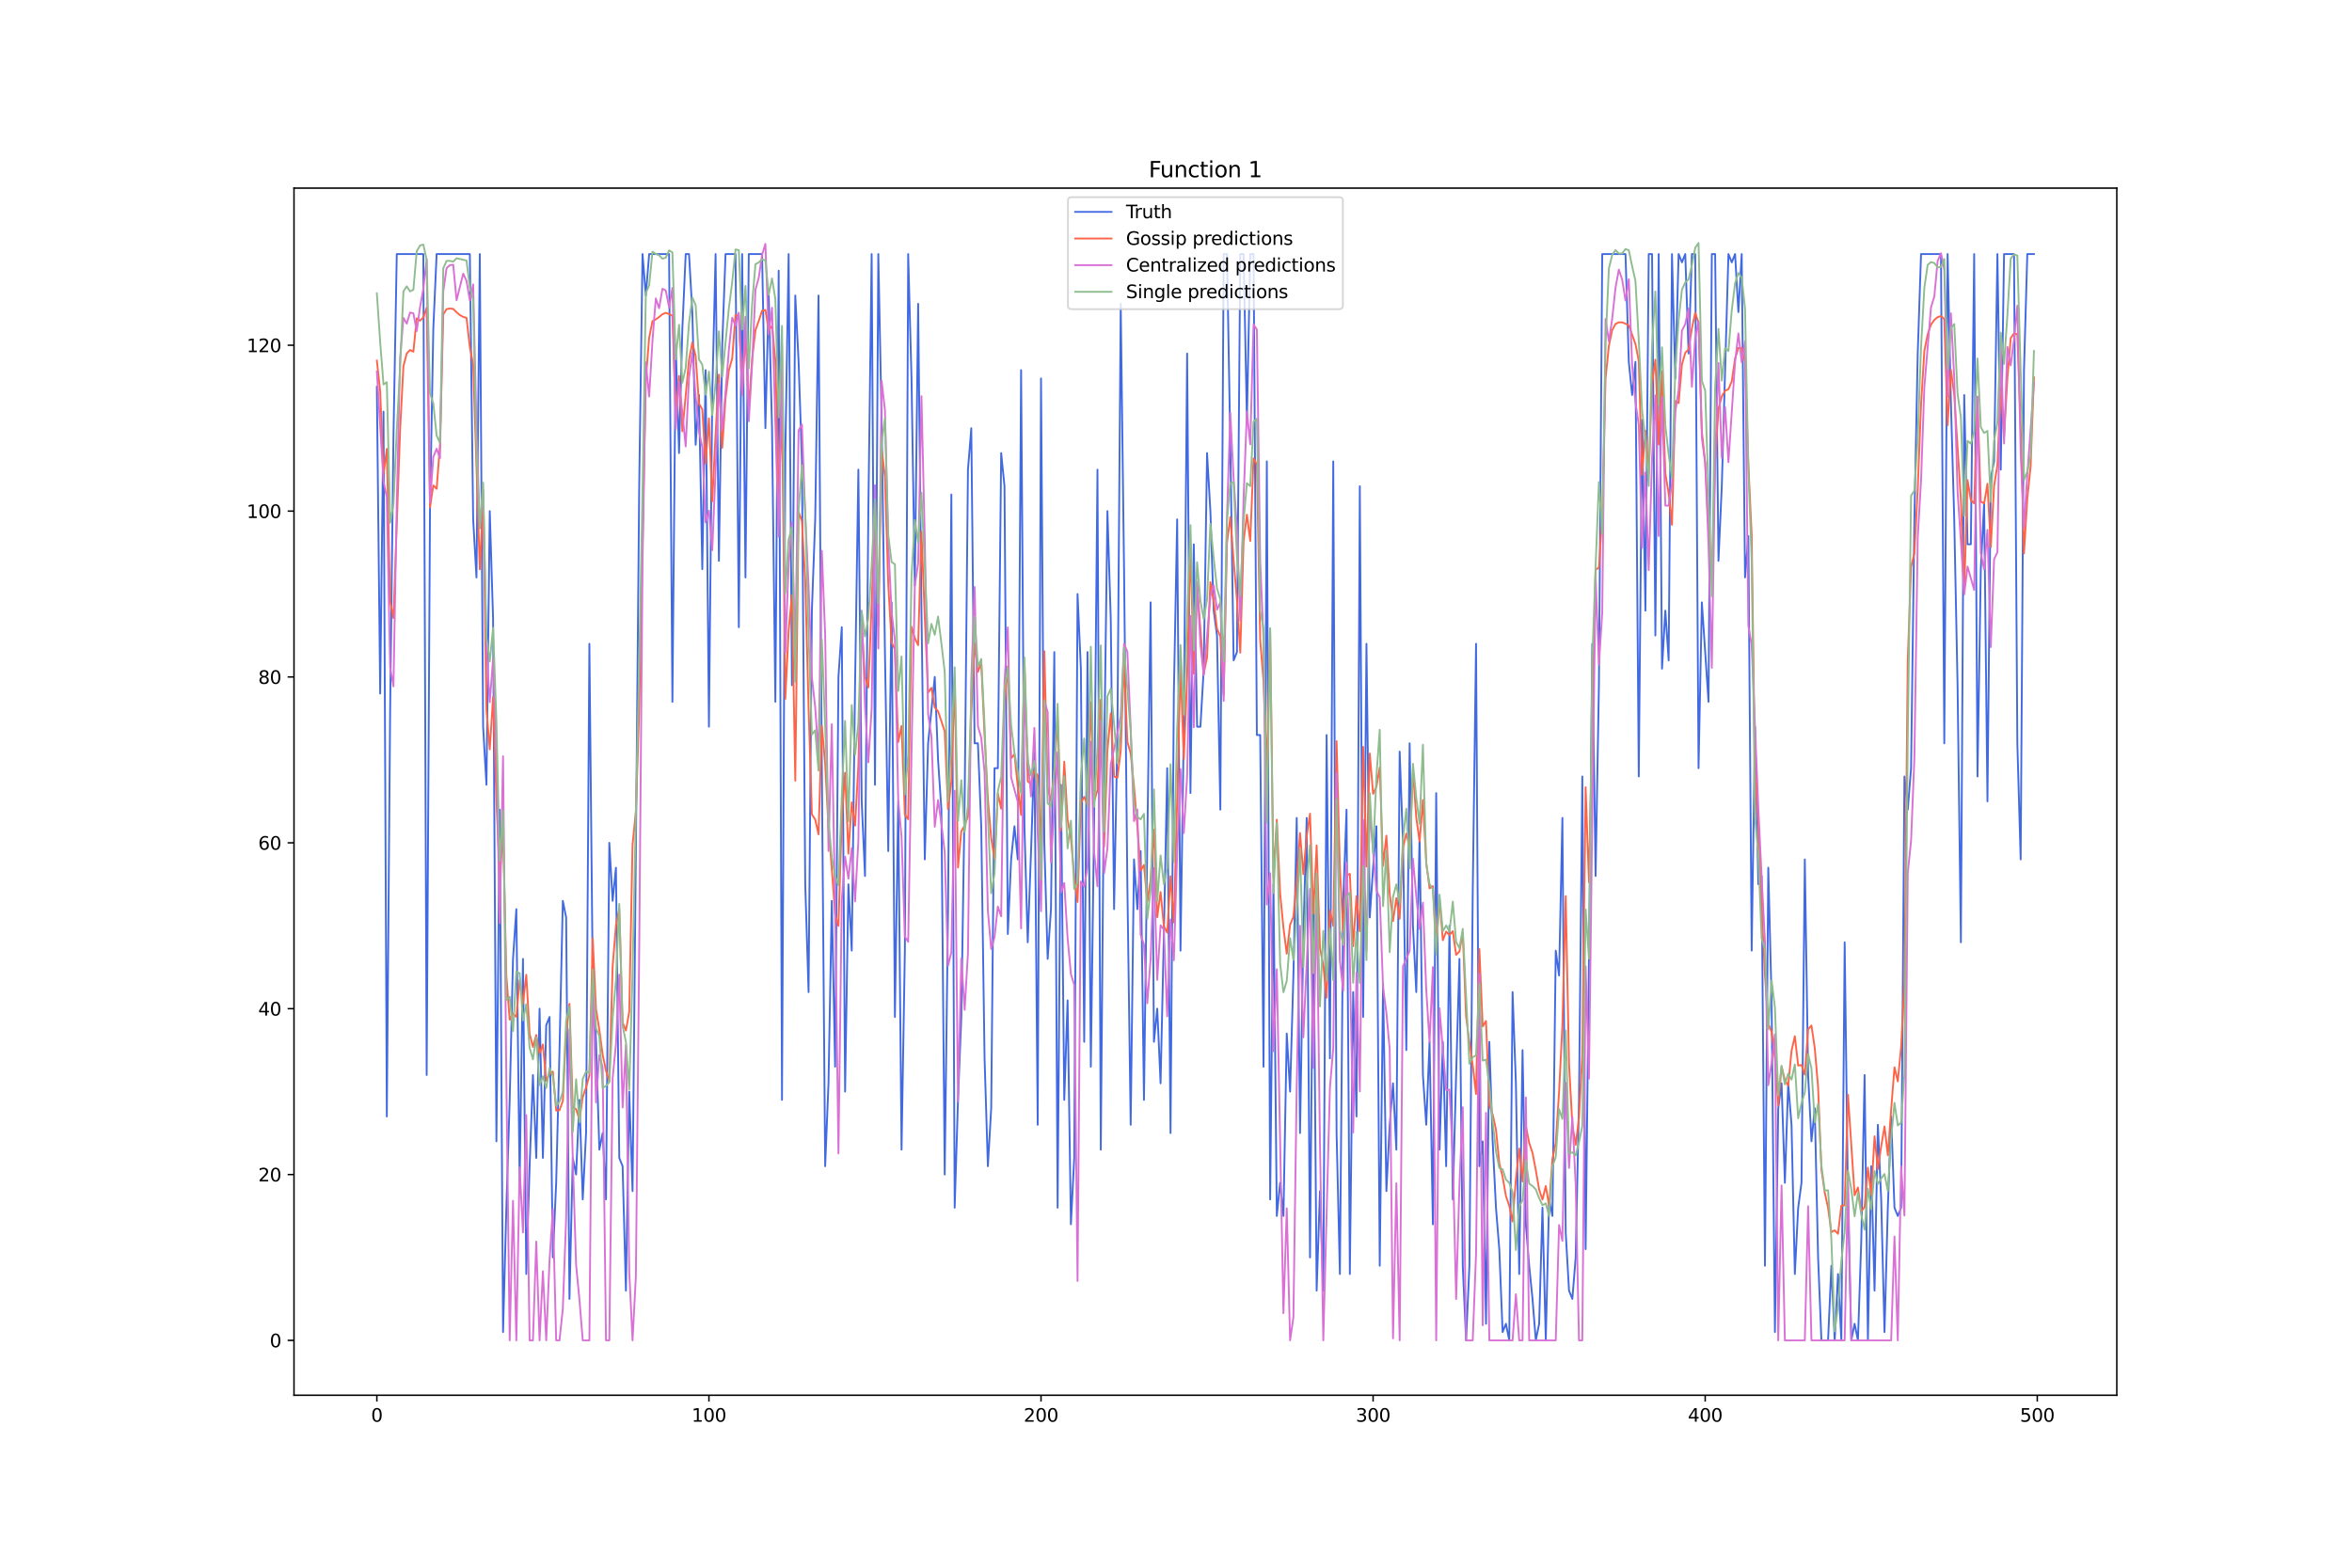 <?xml version="1.0" encoding="utf-8" standalone="no"?>
<!DOCTYPE svg PUBLIC "-//W3C//DTD SVG 1.1//EN"
  "http://www.w3.org/Graphics/SVG/1.1/DTD/svg11.dtd">
<svg xmlns:xlink="http://www.w3.org/1999/xlink" width="1296pt" height="864pt" viewBox="0 0 1296 864" xmlns="http://www.w3.org/2000/svg" version="1.1">
 <defs>
  <style type="text/css">*{stroke-linejoin: round; stroke-linecap: butt}</style>
 </defs>
 <g id="figure_1">
  <g id="patch_1">
   <path d="M 0 864 
L 1296 864 
L 1296 0 
L 0 0 
z
" style="fill: #ffffff"/>
  </g>
  <g id="axes_1">
   <g id="patch_2">
    <path d="M 162 768.96 
L 1166.4 768.96 
L 1166.4 103.68 
L 162 103.68 
z
" style="fill: #ffffff"/>
   </g>
   <g id="matplotlib.axis_1">
    <g id="xtick_1">
     <g id="line2d_1">
      <defs>
       <path id="m3f9f4cd72d" d="M 0 0 
L 0 3.5 
" style="stroke: #000000; stroke-width: 0.8"/>
      </defs>
      <g>
       <use xlink:href="#m3f9f4cd72d" x="207.655" y="768.96" style="stroke: #000000; stroke-width: 0.8"/>
      </g>
     </g>
     <g id="text_1">
      <!-- 0 -->
      <g transform="translate(204.473 783.558) scale(0.1 -0.1)">
       <defs>
        <path id="DejaVuSans-30" d="M 2034 4250 
Q 1547 4250 1301 3770 
Q 1056 3291 1056 2328 
Q 1056 1369 1301 889 
Q 1547 409 2034 409 
Q 2525 409 2770 889 
Q 3016 1369 3016 2328 
Q 3016 3291 2770 3770 
Q 2525 4250 2034 4250 
z
M 2034 4750 
Q 2819 4750 3233 4129 
Q 3647 3509 3647 2328 
Q 3647 1150 3233 529 
Q 2819 -91 2034 -91 
Q 1250 -91 836 529 
Q 422 1150 422 2328 
Q 422 3509 836 4129 
Q 1250 4750 2034 4750 
z
" transform="scale(0.016)"/>
       </defs>
       <use xlink:href="#DejaVuSans-30"/>
      </g>
     </g>
    </g>
    <g id="xtick_2">
     <g id="line2d_2">
      <g>
       <use xlink:href="#m3f9f4cd72d" x="390.639" y="768.96" style="stroke: #000000; stroke-width: 0.8"/>
      </g>
     </g>
     <g id="text_2">
      <!-- 100 -->
      <g transform="translate(381.095 783.558) scale(0.1 -0.1)">
       <defs>
        <path id="DejaVuSans-31" d="M 794 531 
L 1825 531 
L 1825 4091 
L 703 3866 
L 703 4441 
L 1819 4666 
L 2450 4666 
L 2450 531 
L 3481 531 
L 3481 0 
L 794 0 
L 794 531 
z
" transform="scale(0.016)"/>
       </defs>
       <use xlink:href="#DejaVuSans-31"/>
       <use xlink:href="#DejaVuSans-30" x="63.623"/>
       <use xlink:href="#DejaVuSans-30" x="127.246"/>
      </g>
     </g>
    </g>
    <g id="xtick_3">
     <g id="line2d_3">
      <g>
       <use xlink:href="#m3f9f4cd72d" x="573.623" y="768.96" style="stroke: #000000; stroke-width: 0.8"/>
      </g>
     </g>
     <g id="text_3">
      <!-- 200 -->
      <g transform="translate(564.079 783.558) scale(0.1 -0.1)">
       <defs>
        <path id="DejaVuSans-32" d="M 1228 531 
L 3431 531 
L 3431 0 
L 469 0 
L 469 531 
Q 828 903 1448 1529 
Q 2069 2156 2228 2338 
Q 2531 2678 2651 2914 
Q 2772 3150 2772 3378 
Q 2772 3750 2511 3984 
Q 2250 4219 1831 4219 
Q 1534 4219 1204 4116 
Q 875 4013 500 3803 
L 500 4441 
Q 881 4594 1212 4672 
Q 1544 4750 1819 4750 
Q 2544 4750 2975 4387 
Q 3406 4025 3406 3419 
Q 3406 3131 3298 2873 
Q 3191 2616 2906 2266 
Q 2828 2175 2409 1742 
Q 1991 1309 1228 531 
z
" transform="scale(0.016)"/>
       </defs>
       <use xlink:href="#DejaVuSans-32"/>
       <use xlink:href="#DejaVuSans-30" x="63.623"/>
       <use xlink:href="#DejaVuSans-30" x="127.246"/>
      </g>
     </g>
    </g>
    <g id="xtick_4">
     <g id="line2d_4">
      <g>
       <use xlink:href="#m3f9f4cd72d" x="756.607" y="768.96" style="stroke: #000000; stroke-width: 0.8"/>
      </g>
     </g>
     <g id="text_4">
      <!-- 300 -->
      <g transform="translate(747.063 783.558) scale(0.1 -0.1)">
       <defs>
        <path id="DejaVuSans-33" d="M 2597 2516 
Q 3050 2419 3304 2112 
Q 3559 1806 3559 1356 
Q 3559 666 3084 287 
Q 2609 -91 1734 -91 
Q 1441 -91 1130 -33 
Q 819 25 488 141 
L 488 750 
Q 750 597 1062 519 
Q 1375 441 1716 441 
Q 2309 441 2620 675 
Q 2931 909 2931 1356 
Q 2931 1769 2642 2001 
Q 2353 2234 1838 2234 
L 1294 2234 
L 1294 2753 
L 1863 2753 
Q 2328 2753 2575 2939 
Q 2822 3125 2822 3475 
Q 2822 3834 2567 4026 
Q 2313 4219 1838 4219 
Q 1578 4219 1281 4162 
Q 984 4106 628 3988 
L 628 4550 
Q 988 4650 1302 4700 
Q 1616 4750 1894 4750 
Q 2613 4750 3031 4423 
Q 3450 4097 3450 3541 
Q 3450 3153 3228 2886 
Q 3006 2619 2597 2516 
z
" transform="scale(0.016)"/>
       </defs>
       <use xlink:href="#DejaVuSans-33"/>
       <use xlink:href="#DejaVuSans-30" x="63.623"/>
       <use xlink:href="#DejaVuSans-30" x="127.246"/>
      </g>
     </g>
    </g>
    <g id="xtick_5">
     <g id="line2d_5">
      <g>
       <use xlink:href="#m3f9f4cd72d" x="939.591" y="768.96" style="stroke: #000000; stroke-width: 0.8"/>
      </g>
     </g>
     <g id="text_5">
      <!-- 400 -->
      <g transform="translate(930.047 783.558) scale(0.1 -0.1)">
       <defs>
        <path id="DejaVuSans-34" d="M 2419 4116 
L 825 1625 
L 2419 1625 
L 2419 4116 
z
M 2253 4666 
L 3047 4666 
L 3047 1625 
L 3713 1625 
L 3713 1100 
L 3047 1100 
L 3047 0 
L 2419 0 
L 2419 1100 
L 313 1100 
L 313 1709 
L 2253 4666 
z
" transform="scale(0.016)"/>
       </defs>
       <use xlink:href="#DejaVuSans-34"/>
       <use xlink:href="#DejaVuSans-30" x="63.623"/>
       <use xlink:href="#DejaVuSans-30" x="127.246"/>
      </g>
     </g>
    </g>
    <g id="xtick_6">
     <g id="line2d_6">
      <g>
       <use xlink:href="#m3f9f4cd72d" x="1122.575" y="768.96" style="stroke: #000000; stroke-width: 0.8"/>
      </g>
     </g>
     <g id="text_6">
      <!-- 500 -->
      <g transform="translate(1113.032 783.558) scale(0.1 -0.1)">
       <defs>
        <path id="DejaVuSans-35" d="M 691 4666 
L 3169 4666 
L 3169 4134 
L 1269 4134 
L 1269 2991 
Q 1406 3038 1543 3061 
Q 1681 3084 1819 3084 
Q 2600 3084 3056 2656 
Q 3513 2228 3513 1497 
Q 3513 744 3044 326 
Q 2575 -91 1722 -91 
Q 1428 -91 1123 -41 
Q 819 9 494 109 
L 494 744 
Q 775 591 1075 516 
Q 1375 441 1709 441 
Q 2250 441 2565 725 
Q 2881 1009 2881 1497 
Q 2881 1984 2565 2268 
Q 2250 2553 1709 2553 
Q 1456 2553 1204 2497 
Q 953 2441 691 2322 
L 691 4666 
z
" transform="scale(0.016)"/>
       </defs>
       <use xlink:href="#DejaVuSans-35"/>
       <use xlink:href="#DejaVuSans-30" x="63.623"/>
       <use xlink:href="#DejaVuSans-30" x="127.246"/>
      </g>
     </g>
    </g>
   </g>
   <g id="matplotlib.axis_2">
    <g id="ytick_1">
     <g id="line2d_7">
      <defs>
       <path id="m5ba632758b" d="M 0 0 
L -3.5 0 
" style="stroke: #000000; stroke-width: 0.8"/>
      </defs>
      <g>
       <use xlink:href="#m5ba632758b" x="162" y="738.72" style="stroke: #000000; stroke-width: 0.8"/>
      </g>
     </g>
     <g id="text_7">
      <!-- 0 -->
      <g transform="translate(148.637 742.519) scale(0.1 -0.1)">
       <use xlink:href="#DejaVuSans-30"/>
      </g>
     </g>
    </g>
    <g id="ytick_2">
     <g id="line2d_8">
      <g>
       <use xlink:href="#m5ba632758b" x="162" y="647.314" style="stroke: #000000; stroke-width: 0.8"/>
      </g>
     </g>
     <g id="text_8">
      <!-- 20 -->
      <g transform="translate(142.275 651.113) scale(0.1 -0.1)">
       <use xlink:href="#DejaVuSans-32"/>
       <use xlink:href="#DejaVuSans-30" x="63.623"/>
      </g>
     </g>
    </g>
    <g id="ytick_3">
     <g id="line2d_9">
      <g>
       <use xlink:href="#m5ba632758b" x="162" y="555.908" style="stroke: #000000; stroke-width: 0.8"/>
      </g>
     </g>
     <g id="text_9">
      <!-- 40 -->
      <g transform="translate(142.275 559.707) scale(0.1 -0.1)">
       <use xlink:href="#DejaVuSans-34"/>
       <use xlink:href="#DejaVuSans-30" x="63.623"/>
      </g>
     </g>
    </g>
    <g id="ytick_4">
     <g id="line2d_10">
      <g>
       <use xlink:href="#m5ba632758b" x="162" y="464.502" style="stroke: #000000; stroke-width: 0.8"/>
      </g>
     </g>
     <g id="text_10">
      <!-- 60 -->
      <g transform="translate(142.275 468.301) scale(0.1 -0.1)">
       <defs>
        <path id="DejaVuSans-36" d="M 2113 2584 
Q 1688 2584 1439 2293 
Q 1191 2003 1191 1497 
Q 1191 994 1439 701 
Q 1688 409 2113 409 
Q 2538 409 2786 701 
Q 3034 994 3034 1497 
Q 3034 2003 2786 2293 
Q 2538 2584 2113 2584 
z
M 3366 4563 
L 3366 3988 
Q 3128 4100 2886 4159 
Q 2644 4219 2406 4219 
Q 1781 4219 1451 3797 
Q 1122 3375 1075 2522 
Q 1259 2794 1537 2939 
Q 1816 3084 2150 3084 
Q 2853 3084 3261 2657 
Q 3669 2231 3669 1497 
Q 3669 778 3244 343 
Q 2819 -91 2113 -91 
Q 1303 -91 875 529 
Q 447 1150 447 2328 
Q 447 3434 972 4092 
Q 1497 4750 2381 4750 
Q 2619 4750 2861 4703 
Q 3103 4656 3366 4563 
z
" transform="scale(0.016)"/>
       </defs>
       <use xlink:href="#DejaVuSans-36"/>
       <use xlink:href="#DejaVuSans-30" x="63.623"/>
      </g>
     </g>
    </g>
    <g id="ytick_5">
     <g id="line2d_11">
      <g>
       <use xlink:href="#m5ba632758b" x="162" y="373.096" style="stroke: #000000; stroke-width: 0.8"/>
      </g>
     </g>
     <g id="text_11">
      <!-- 80 -->
      <g transform="translate(142.275 376.895) scale(0.1 -0.1)">
       <defs>
        <path id="DejaVuSans-38" d="M 2034 2216 
Q 1584 2216 1326 1975 
Q 1069 1734 1069 1313 
Q 1069 891 1326 650 
Q 1584 409 2034 409 
Q 2484 409 2743 651 
Q 3003 894 3003 1313 
Q 3003 1734 2745 1975 
Q 2488 2216 2034 2216 
z
M 1403 2484 
Q 997 2584 770 2862 
Q 544 3141 544 3541 
Q 544 4100 942 4425 
Q 1341 4750 2034 4750 
Q 2731 4750 3128 4425 
Q 3525 4100 3525 3541 
Q 3525 3141 3298 2862 
Q 3072 2584 2669 2484 
Q 3125 2378 3379 2068 
Q 3634 1759 3634 1313 
Q 3634 634 3220 271 
Q 2806 -91 2034 -91 
Q 1263 -91 848 271 
Q 434 634 434 1313 
Q 434 1759 690 2068 
Q 947 2378 1403 2484 
z
M 1172 3481 
Q 1172 3119 1398 2916 
Q 1625 2713 2034 2713 
Q 2441 2713 2670 2916 
Q 2900 3119 2900 3481 
Q 2900 3844 2670 4047 
Q 2441 4250 2034 4250 
Q 1625 4250 1398 4047 
Q 1172 3844 1172 3481 
z
" transform="scale(0.016)"/>
       </defs>
       <use xlink:href="#DejaVuSans-38"/>
       <use xlink:href="#DejaVuSans-30" x="63.623"/>
      </g>
     </g>
    </g>
    <g id="ytick_6">
     <g id="line2d_12">
      <g>
       <use xlink:href="#m5ba632758b" x="162" y="281.69" style="stroke: #000000; stroke-width: 0.8"/>
      </g>
     </g>
     <g id="text_12">
      <!-- 100 -->
      <g transform="translate(135.912 285.489) scale(0.1 -0.1)">
       <use xlink:href="#DejaVuSans-31"/>
       <use xlink:href="#DejaVuSans-30" x="63.623"/>
       <use xlink:href="#DejaVuSans-30" x="127.246"/>
      </g>
     </g>
    </g>
    <g id="ytick_7">
     <g id="line2d_13">
      <g>
       <use xlink:href="#m5ba632758b" x="162" y="190.284" style="stroke: #000000; stroke-width: 0.8"/>
      </g>
     </g>
     <g id="text_13">
      <!-- 120 -->
      <g transform="translate(135.912 194.083) scale(0.1 -0.1)">
       <use xlink:href="#DejaVuSans-31"/>
       <use xlink:href="#DejaVuSans-32" x="63.623"/>
       <use xlink:href="#DejaVuSans-30" x="127.246"/>
      </g>
     </g>
    </g>
   </g>
   <g id="line2d_14">
    <path d="M 207.655 213.135 
L 209.484 382.236 
L 211.314 226.846 
L 213.144 615.322 
L 214.974 391.377 
L 216.804 240.557 
L 218.634 140.01 
L 233.272 140.01 
L 235.102 592.47 
L 236.932 281.69 
L 238.762 181.143 
L 240.592 140.01 
L 258.89 140.01 
L 260.72 286.26 
L 262.55 318.252 
L 264.38 140.01 
L 266.209 400.518 
L 268.039 432.51 
L 269.869 281.69 
L 271.699 341.104 
L 273.529 629.033 
L 275.359 446.221 
L 277.189 734.15 
L 279.018 665.595 
L 280.848 606.181 
L 282.678 528.486 
L 284.508 501.064 
L 286.338 651.884 
L 288.168 528.486 
L 289.997 702.158 
L 291.827 642.744 
L 293.657 592.47 
L 295.487 638.173 
L 297.317 555.908 
L 299.147 638.173 
L 300.976 565.049 
L 302.806 560.478 
L 304.636 693.017 
L 306.466 651.884 
L 308.296 578.759 
L 310.126 496.494 
L 311.956 505.635 
L 313.785 715.868 
L 315.615 638.173 
L 317.445 647.314 
L 319.275 606.181 
L 321.105 661.025 
L 322.935 624.462 
L 324.764 354.815 
L 326.594 537.627 
L 328.424 574.189 
L 330.254 633.603 
L 332.084 624.462 
L 333.914 661.025 
L 335.743 464.502 
L 337.573 496.494 
L 339.403 478.213 
L 341.233 638.173 
L 343.063 642.744 
L 344.893 711.298 
L 346.723 601.611 
L 348.552 656.455 
L 350.382 469.072 
L 352.212 267.979 
L 354.042 140.01 
L 355.872 162.862 
L 357.702 140.01 
L 368.681 140.01 
L 370.51 386.807 
L 372.34 190.284 
L 374.17 249.698 
L 376 181.143 
L 377.83 140.01 
L 379.66 140.01 
L 381.489 172.003 
L 383.319 245.127 
L 385.149 217.706 
L 386.979 313.682 
L 388.809 203.995 
L 390.639 400.518 
L 392.469 217.706 
L 394.298 140.01 
L 396.128 309.112 
L 397.958 190.284 
L 399.788 140.01 
L 405.277 140.01 
L 407.107 345.674 
L 408.937 140.01 
L 410.767 318.252 
L 412.597 140.01 
L 419.916 140.01 
L 421.746 235.987 
L 423.576 162.862 
L 425.406 235.987 
L 427.236 386.807 
L 429.065 149.151 
L 430.895 606.181 
L 432.725 249.698 
L 434.555 140.01 
L 436.385 377.666 
L 438.215 162.862 
L 440.044 199.424 
L 441.874 254.268 
L 443.704 487.353 
L 445.534 546.767 
L 447.364 336.533 
L 449.194 286.26 
L 451.023 162.862 
L 452.853 423.369 
L 454.683 642.744 
L 456.513 597.041 
L 458.343 496.494 
L 460.173 587.9 
L 462.003 373.096 
L 463.832 345.674 
L 465.662 601.611 
L 467.492 487.353 
L 469.322 523.916 
L 471.152 377.666 
L 472.982 258.838 
L 474.811 441.65 
L 476.641 482.783 
L 478.471 281.69 
L 480.301 140.01 
L 482.131 432.51 
L 483.961 140.01 
L 485.79 231.416 
L 487.62 359.385 
L 489.45 469.072 
L 491.28 331.963 
L 493.11 560.478 
L 494.94 441.65 
L 496.77 633.603 
L 498.599 523.916 
L 500.429 140.01 
L 502.259 208.565 
L 504.089 322.823 
L 505.919 167.432 
L 507.749 336.533 
L 509.578 473.642 
L 511.408 409.658 
L 515.068 373.096 
L 516.898 418.799 
L 518.728 446.221 
L 520.557 647.314 
L 522.387 501.064 
L 524.217 272.549 
L 526.047 665.595 
L 527.877 606.181 
L 529.707 560.478 
L 531.536 441.65 
L 533.366 258.838 
L 535.196 235.987 
L 537.026 409.658 
L 538.856 409.658 
L 540.686 455.361 
L 542.516 583.33 
L 544.345 642.744 
L 546.175 610.752 
L 548.005 423.369 
L 549.835 423.369 
L 551.665 249.698 
L 553.495 267.979 
L 555.324 514.775 
L 557.154 473.642 
L 558.984 455.361 
L 560.814 473.642 
L 562.644 203.995 
L 564.474 455.361 
L 566.303 519.346 
L 568.133 469.072 
L 569.963 414.229 
L 571.793 619.892 
L 573.623 208.565 
L 575.453 464.502 
L 577.283 528.486 
L 579.112 501.064 
L 580.942 359.385 
L 582.772 665.595 
L 584.602 432.51 
L 586.432 606.181 
L 588.262 551.338 
L 590.091 674.736 
L 591.921 638.173 
L 593.751 327.393 
L 595.581 368.526 
L 597.411 574.189 
L 599.241 359.385 
L 601.07 587.9 
L 602.9 450.791 
L 604.73 258.838 
L 606.56 633.603 
L 608.39 418.799 
L 610.22 281.69 
L 612.05 341.104 
L 613.879 501.064 
L 615.709 405.088 
L 617.539 167.432 
L 619.369 313.682 
L 621.199 487.353 
L 623.029 619.892 
L 624.858 473.642 
L 626.688 501.064 
L 628.518 469.072 
L 630.348 606.181 
L 632.178 464.502 
L 634.008 331.963 
L 635.837 574.189 
L 637.667 555.908 
L 639.497 597.041 
L 641.327 514.775 
L 643.157 423.369 
L 644.987 624.462 
L 646.817 382.236 
L 648.646 286.26 
L 650.476 523.916 
L 652.306 400.518 
L 654.136 194.854 
L 655.966 437.08 
L 657.796 299.971 
L 659.625 400.518 
L 661.455 400.518 
L 663.285 368.526 
L 665.115 249.698 
L 666.945 281.69 
L 668.775 336.533 
L 670.604 350.244 
L 672.434 446.221 
L 674.264 140.01 
L 676.094 140.01 
L 677.924 245.127 
L 679.754 363.955 
L 681.583 359.385 
L 683.413 140.01 
L 685.243 140.01 
L 687.073 231.416 
L 688.903 140.01 
L 690.733 140.01 
L 692.563 405.088 
L 694.392 405.088 
L 696.222 587.9 
L 698.052 254.268 
L 699.882 661.025 
L 701.712 487.353 
L 703.542 670.165 
L 705.371 651.884 
L 707.201 670.165 
L 709.031 569.619 
L 710.861 601.611 
L 712.691 537.627 
L 714.521 450.791 
L 716.35 624.462 
L 718.18 514.775 
L 720.01 450.791 
L 721.84 693.017 
L 723.67 491.924 
L 725.5 711.298 
L 727.33 656.455 
L 729.159 711.298 
L 730.989 405.088 
L 732.819 583.33 
L 734.649 254.268 
L 736.479 624.462 
L 738.309 702.158 
L 740.138 496.494 
L 741.968 446.221 
L 743.798 702.158 
L 745.628 546.767 
L 747.458 615.322 
L 749.288 267.979 
L 751.117 560.478 
L 752.947 354.815 
L 754.777 505.635 
L 756.607 478.213 
L 758.437 455.361 
L 760.267 697.587 
L 762.097 542.197 
L 763.926 656.455 
L 765.756 619.892 
L 767.586 597.041 
L 769.416 633.603 
L 771.246 414.229 
L 773.076 464.502 
L 774.905 578.759 
L 776.735 409.658 
L 778.565 510.205 
L 780.395 546.767 
L 782.225 459.932 
L 784.055 592.47 
L 785.884 619.892 
L 787.714 574.189 
L 789.544 674.736 
L 791.374 437.08 
L 793.204 633.603 
L 795.034 574.189 
L 796.864 642.744 
L 798.693 510.205 
L 800.523 661.025 
L 802.353 592.47 
L 804.183 528.486 
L 806.013 697.587 
L 807.843 738.72 
L 809.672 697.587 
L 811.502 491.924 
L 813.332 354.815 
L 815.162 642.744 
L 816.992 629.033 
L 818.822 729.579 
L 820.651 574.189 
L 822.481 629.033 
L 824.311 665.595 
L 826.141 688.447 
L 827.971 734.15 
L 829.801 729.579 
L 831.63 738.72 
L 833.46 546.767 
L 835.29 597.041 
L 837.12 702.158 
L 838.95 578.759 
L 840.78 674.736 
L 842.61 697.587 
L 844.439 715.868 
L 846.269 738.72 
L 848.099 729.579 
L 849.929 665.595 
L 851.759 738.72 
L 853.589 661.025 
L 855.418 670.165 
L 857.248 523.916 
L 859.078 537.627 
L 860.908 450.791 
L 862.738 679.306 
L 864.568 711.298 
L 866.397 715.868 
L 868.227 693.017 
L 870.057 606.181 
L 871.887 427.939 
L 873.717 688.447 
L 875.547 528.486 
L 877.377 354.815 
L 879.206 482.783 
L 881.036 377.666 
L 882.866 140.01 
L 895.675 140.01 
L 897.505 199.424 
L 899.335 217.706 
L 901.164 199.424 
L 902.994 427.939 
L 904.824 231.416 
L 906.654 336.533 
L 908.484 140.01 
L 910.314 140.01 
L 912.144 350.244 
L 913.973 140.01 
L 915.803 368.526 
L 917.633 336.533 
L 919.463 363.955 
L 921.293 140.01 
L 923.123 208.565 
L 924.952 140.01 
L 926.782 144.581 
L 928.612 140.01 
L 930.442 194.854 
L 932.272 140.01 
L 934.102 140.01 
L 935.931 423.369 
L 937.761 331.963 
L 941.421 386.807 
L 943.251 140.01 
L 945.081 140.01 
L 946.911 309.112 
L 948.74 267.979 
L 952.4 140.01 
L 954.23 144.581 
L 956.06 140.01 
L 957.89 172.003 
L 959.719 140.01 
L 961.549 318.252 
L 963.379 295.401 
L 965.209 523.916 
L 967.039 400.518 
L 968.869 487.353 
L 970.698 482.783 
L 972.528 697.587 
L 974.358 478.213 
L 976.188 551.338 
L 978.018 734.15 
L 979.848 610.752 
L 981.678 597.041 
L 983.507 651.884 
L 985.337 597.041 
L 987.167 619.892 
L 988.997 702.158 
L 990.827 665.595 
L 992.657 651.884 
L 994.486 473.642 
L 996.316 592.47 
L 998.146 629.033 
L 999.976 610.752 
L 1001.806 693.017 
L 1003.636 738.72 
L 1007.295 738.72 
L 1009.125 697.587 
L 1010.955 738.72 
L 1012.785 702.158 
L 1014.615 738.72 
L 1016.444 519.346 
L 1018.274 661.025 
L 1020.104 738.72 
L 1021.934 729.579 
L 1023.764 738.72 
L 1025.594 683.876 
L 1027.424 592.47 
L 1029.253 738.72 
L 1031.083 642.744 
L 1032.913 711.298 
L 1034.743 619.892 
L 1036.573 661.025 
L 1038.403 734.15 
L 1040.232 665.595 
L 1042.062 615.322 
L 1043.892 665.595 
L 1045.722 670.165 
L 1047.552 665.595 
L 1049.382 427.939 
L 1051.211 446.221 
L 1053.041 423.369 
L 1054.871 286.26 
L 1056.701 194.854 
L 1058.531 140.01 
L 1069.51 140.01 
L 1071.34 409.658 
L 1073.17 140.01 
L 1074.999 222.276 
L 1076.829 286.26 
L 1078.659 377.666 
L 1080.489 519.346 
L 1082.319 217.706 
L 1084.149 299.971 
L 1085.978 299.971 
L 1087.808 140.01 
L 1089.638 427.939 
L 1091.468 313.682 
L 1093.298 277.119 
L 1095.128 441.65 
L 1096.958 263.409 
L 1098.787 254.268 
L 1100.617 140.01 
L 1102.447 258.838 
L 1104.277 140.01 
L 1109.766 140.01 
L 1111.596 409.658 
L 1113.426 473.642 
L 1115.256 203.995 
L 1117.086 140.01 
L 1120.745 140.01 
L 1120.745 140.01 
" clip-path="url(#p402b577711)" style="fill: none; stroke: #4169e1; stroke-linecap: square"/>
   </g>
   <g id="line2d_15">
    <path d="M 207.655 198.731 
L 209.484 215.549 
L 211.314 261.355 
L 213.144 247.401 
L 214.974 331.413 
L 216.804 340.695 
L 220.463 237.023 
L 222.293 201.783 
L 224.123 194.827 
L 225.953 192.891 
L 227.783 193.84 
L 229.613 175.414 
L 231.442 176.761 
L 233.272 174.955 
L 235.102 169.578 
L 236.932 279.577 
L 238.762 267.51 
L 240.592 269.404 
L 242.422 245.504 
L 244.251 173.265 
L 246.081 170.348 
L 247.911 170.034 
L 249.741 170.267 
L 251.571 172.101 
L 253.401 173.641 
L 255.23 174.65 
L 257.06 175.16 
L 258.89 191.283 
L 260.72 200.87 
L 264.38 313.8 
L 266.209 275.563 
L 268.039 391.023 
L 269.869 413.003 
L 271.699 384.211 
L 273.529 440.526 
L 275.359 483.878 
L 277.189 458.078 
L 279.018 537.727 
L 280.848 561.987 
L 282.678 558.639 
L 284.508 560.525 
L 286.338 540.157 
L 288.168 553.214 
L 289.997 537.213 
L 291.827 569.771 
L 293.657 577.004 
L 295.487 570.424 
L 297.317 580.51 
L 299.147 575.622 
L 300.976 595.708 
L 302.806 591.758 
L 304.636 590.55 
L 306.466 612.09 
L 308.296 611.907 
L 310.126 606.817 
L 311.956 569.105 
L 313.785 553.196 
L 315.615 610.166 
L 317.445 611.285 
L 319.275 617.144 
L 321.105 604.658 
L 322.935 599.259 
L 324.764 592.76 
L 326.594 517.18 
L 328.424 556.216 
L 330.254 567.599 
L 332.084 581.292 
L 333.914 590.05 
L 335.743 596.17 
L 337.573 532.697 
L 339.403 509.983 
L 341.233 500.935 
L 343.063 563.556 
L 344.893 567.978 
L 346.723 557.62 
L 348.552 465.415 
L 350.382 447.17 
L 352.212 391.879 
L 355.872 209.071 
L 357.702 186.093 
L 359.531 176.963 
L 361.361 176.05 
L 363.191 174.696 
L 365.021 173.184 
L 366.851 172.395 
L 368.681 173.097 
L 370.51 174.036 
L 372.34 229.839 
L 374.17 207.183 
L 376 237.701 
L 379.66 198.297 
L 381.489 188.773 
L 383.319 196.268 
L 385.149 222.45 
L 386.979 225.587 
L 388.809 255.569 
L 390.639 230.564 
L 392.469 276.326 
L 394.298 239.439 
L 396.128 206.44 
L 397.958 246.826 
L 399.788 219.509 
L 401.618 204.087 
L 403.448 197.581 
L 405.277 173.558 
L 407.107 173.872 
L 408.937 215.031 
L 410.767 184.324 
L 412.597 224.634 
L 414.427 197.977 
L 416.256 182.041 
L 418.086 176.863 
L 419.916 171.253 
L 421.746 170.819 
L 423.576 182.217 
L 425.406 179.558 
L 427.236 198.75 
L 429.065 273.747 
L 430.895 226.611 
L 432.725 385.175 
L 434.555 347.381 
L 436.385 327.972 
L 438.215 430.265 
L 440.044 282.1 
L 441.874 287.232 
L 443.704 319.822 
L 445.534 389.732 
L 447.364 448.828 
L 449.194 451.661 
L 451.023 459.814 
L 452.853 400.023 
L 454.683 420.959 
L 456.513 455.938 
L 458.343 478.887 
L 460.173 504.037 
L 462.003 510.294 
L 463.832 451.392 
L 465.662 425.864 
L 467.492 470.491 
L 469.322 442.206 
L 471.152 455.012 
L 472.982 421.805 
L 474.811 344.191 
L 476.641 373.098 
L 478.471 378.899 
L 480.301 333.015 
L 482.131 282.211 
L 483.961 344.844 
L 485.79 247.299 
L 487.62 262.565 
L 489.45 322.2 
L 491.28 354.107 
L 493.11 357.82 
L 494.94 409.016 
L 496.77 400.083 
L 498.599 448.96 
L 500.429 451.505 
L 502.259 345.428 
L 504.089 351.783 
L 505.919 355.597 
L 507.749 293.019 
L 509.578 340.185 
L 511.408 381.726 
L 513.238 379.068 
L 515.068 389.95 
L 516.898 392.011 
L 520.557 403.055 
L 522.387 445.936 
L 524.217 430.651 
L 526.047 374.509 
L 527.877 478.115 
L 529.707 458.131 
L 531.536 455.009 
L 533.366 449.899 
L 535.196 393.532 
L 537.026 354.398 
L 538.856 370.294 
L 540.686 365.248 
L 542.516 405.303 
L 544.345 440.384 
L 546.175 462.019 
L 548.005 473.356 
L 549.835 437.316 
L 551.665 445.714 
L 553.495 387.538 
L 555.324 367.264 
L 557.154 417.898 
L 558.984 415.686 
L 560.814 433.428 
L 562.644 449.136 
L 564.474 364.26 
L 566.303 430.684 
L 568.133 432.047 
L 569.963 424.82 
L 571.793 427.368 
L 573.623 467.697 
L 575.453 358.918 
L 577.283 434.107 
L 579.112 441.499 
L 580.942 425.545 
L 582.772 395.184 
L 584.602 457.645 
L 586.432 419.798 
L 588.262 451.781 
L 590.091 462.203 
L 591.921 482.572 
L 593.751 497.124 
L 595.581 442.421 
L 597.411 439.152 
L 599.241 443.545 
L 601.07 386.921 
L 602.9 441.429 
L 604.73 435.576 
L 606.56 385.575 
L 608.39 466.645 
L 610.22 413.511 
L 612.05 393.129 
L 613.879 427.969 
L 615.709 428.681 
L 617.539 413.805 
L 619.369 364.837 
L 621.199 408.755 
L 623.029 415.285 
L 624.858 433.253 
L 626.688 455.429 
L 628.518 479.75 
L 630.348 476.719 
L 632.178 497.124 
L 634.008 484.868 
L 635.837 457.121 
L 637.667 505.526 
L 639.497 491.597 
L 641.327 510.56 
L 643.157 514.045 
L 644.987 482.924 
L 646.817 508.402 
L 648.646 440.881 
L 650.476 367.322 
L 652.306 418.288 
L 654.136 373.419 
L 655.966 299.989 
L 657.796 371.287 
L 659.625 321.876 
L 663.285 371.301 
L 665.115 362.339 
L 666.945 320.834 
L 668.775 331.217 
L 670.604 346.557 
L 672.434 350.754 
L 674.264 383.074 
L 676.094 299.066 
L 677.924 285.045 
L 679.754 308.993 
L 681.583 330.531 
L 683.413 359.729 
L 685.243 298.101 
L 687.073 283.625 
L 688.903 298.146 
L 690.733 252.68 
L 692.563 255.897 
L 694.392 352.647 
L 696.222 375.315 
L 698.052 424.216 
L 699.882 347.259 
L 701.712 483.498 
L 703.542 451.774 
L 705.371 492.358 
L 707.201 511.369 
L 709.031 525.636 
L 710.861 509.662 
L 712.691 505.278 
L 714.521 485.123 
L 716.35 459.117 
L 718.18 481.794 
L 720.01 461.025 
L 721.84 448.439 
L 723.67 503.517 
L 725.5 465.948 
L 727.33 522.542 
L 729.159 531.865 
L 730.989 549.954 
L 732.819 501.755 
L 734.649 510.315 
L 736.479 408.486 
L 738.309 478.751 
L 740.138 513.417 
L 741.968 482.45 
L 743.798 481.627 
L 745.628 521.516 
L 747.458 493.87 
L 749.288 513.249 
L 751.117 411.584 
L 752.947 477.571 
L 754.777 415.29 
L 756.607 437.516 
L 758.437 433.645 
L 760.267 422.911 
L 762.097 477.112 
L 763.926 460.554 
L 765.756 492.704 
L 767.586 507.626 
L 769.416 494.986 
L 771.246 506.381 
L 773.076 467.199 
L 774.905 459.384 
L 776.735 466.882 
L 778.565 424.629 
L 780.395 450.607 
L 782.225 463.701 
L 784.055 440.87 
L 785.884 475.322 
L 787.714 489.584 
L 789.544 488.376 
L 791.374 520.84 
L 793.204 495.755 
L 795.034 518.189 
L 796.864 513.414 
L 798.693 515.352 
L 800.523 513.173 
L 802.353 526.243 
L 804.183 524.377 
L 806.013 513.987 
L 807.843 560.289 
L 809.672 574.248 
L 811.502 587.183 
L 813.332 602.955 
L 815.162 523.064 
L 816.992 565.661 
L 818.822 562.702 
L 820.651 609.182 
L 822.481 614.11 
L 824.311 622.571 
L 826.141 640.986 
L 827.971 648.601 
L 829.801 659.171 
L 831.63 664.56 
L 833.46 673.223 
L 835.29 649.901 
L 837.12 633.011 
L 838.95 651.129 
L 840.78 620.498 
L 842.61 629.892 
L 844.439 635.335 
L 846.269 644.933 
L 848.099 655.601 
L 849.929 661.129 
L 851.759 653.681 
L 853.589 664.525 
L 855.418 638.822 
L 857.248 629.896 
L 859.078 601.835 
L 860.908 565.22 
L 862.738 493.871 
L 864.568 586.401 
L 866.397 619.912 
L 868.227 630.961 
L 870.057 616.072 
L 871.887 581.398 
L 873.717 433.867 
L 875.547 486.234 
L 879.206 314.037 
L 881.036 312.819 
L 882.866 283.965 
L 884.696 208.711 
L 886.526 190.557 
L 888.356 181.951 
L 890.185 178.518 
L 892.015 177.661 
L 893.845 177.652 
L 895.675 178.363 
L 897.505 179.348 
L 901.164 189.592 
L 902.994 198.948 
L 904.824 261.657 
L 906.654 237.337 
L 908.484 260.681 
L 910.314 211.245 
L 912.144 198.217 
L 913.973 244.919 
L 915.803 204.551 
L 917.633 260.994 
L 919.463 271.937 
L 921.293 289.259 
L 923.123 220.938 
L 924.952 222.154 
L 926.782 200.798 
L 928.612 194.441 
L 930.442 192.579 
L 932.272 180.884 
L 934.102 172.365 
L 935.931 178.059 
L 937.761 237.779 
L 939.591 255.145 
L 941.421 289.737 
L 943.251 316.672 
L 945.081 254.82 
L 946.911 225.359 
L 948.74 218.441 
L 950.57 215.373 
L 952.4 214.507 
L 954.23 210.203 
L 956.06 197.623 
L 957.89 191.747 
L 959.719 191.769 
L 961.549 199.339 
L 963.379 255.626 
L 965.209 294.78 
L 967.039 425.041 
L 968.869 453.639 
L 970.698 501.194 
L 972.528 537.323 
L 974.358 564.14 
L 976.188 568.757 
L 978.018 583.229 
L 979.848 609.218 
L 981.678 587.855 
L 983.507 595.136 
L 985.337 598.365 
L 987.167 579.213 
L 988.997 571.1 
L 990.827 587.272 
L 992.657 586.925 
L 994.486 592.294 
L 996.316 567.206 
L 998.146 565.187 
L 999.976 577.716 
L 1001.806 599.192 
L 1003.636 644.564 
L 1005.465 657.196 
L 1007.295 665.703 
L 1009.125 679.074 
L 1010.955 678.073 
L 1012.785 680.023 
L 1014.615 664.484 
L 1016.444 664.26 
L 1018.274 603.344 
L 1021.934 658.732 
L 1023.764 654.481 
L 1025.594 667.605 
L 1027.424 665.246 
L 1029.253 643.511 
L 1031.083 658.471 
L 1032.913 626.229 
L 1034.743 644.254 
L 1036.573 631.715 
L 1038.403 620.826 
L 1040.232 636.712 
L 1042.062 611.554 
L 1043.892 588.193 
L 1045.722 596.008 
L 1047.552 577.11 
L 1049.382 541.855 
L 1051.211 363.97 
L 1053.041 312.417 
L 1054.871 304.984 
L 1056.701 269.564 
L 1058.531 223.137 
L 1060.361 193.347 
L 1062.191 184.277 
L 1064.02 178.862 
L 1065.85 176.331 
L 1067.68 174.787 
L 1069.51 174.219 
L 1071.34 175.8 
L 1073.17 234.38 
L 1074.999 203.835 
L 1076.829 217.584 
L 1080.489 275.298 
L 1082.319 326.523 
L 1084.149 264.558 
L 1085.978 275.637 
L 1087.808 277.456 
L 1089.638 220.526 
L 1091.468 276.471 
L 1093.298 277.484 
L 1095.128 266.584 
L 1096.958 301.552 
L 1098.787 267.757 
L 1100.617 256.409 
L 1102.447 213.564 
L 1104.277 240.448 
L 1106.107 208.633 
L 1107.937 186.426 
L 1109.766 183.67 
L 1111.596 184.273 
L 1113.426 235.026 
L 1115.256 305.006 
L 1117.086 274.711 
L 1118.916 256.9 
L 1120.745 207.976 
L 1120.745 207.976 
" clip-path="url(#p402b577711)" style="fill: none; stroke: #ff6347; stroke-linecap: square"/>
   </g>
   <g id="line2d_16">
    <path d="M 207.655 204.735 
L 211.314 265.228 
L 213.144 274.155 
L 214.974 367.888 
L 216.804 378.295 
L 218.634 277.407 
L 220.463 197.498 
L 222.293 175.148 
L 224.123 178.349 
L 225.953 172.248 
L 227.783 172.68 
L 229.613 182.489 
L 231.442 169.327 
L 233.272 159.118 
L 235.102 142.94 
L 236.932 276.906 
L 238.762 251.856 
L 240.592 247.331 
L 242.422 252.537 
L 244.251 160.563 
L 246.081 147.741 
L 247.911 146.122 
L 249.741 145.909 
L 251.571 165.474 
L 255.23 150.826 
L 257.06 154.812 
L 258.89 165.587 
L 260.72 156.734 
L 262.55 235.867 
L 264.38 291.202 
L 266.209 269.829 
L 268.039 357.096 
L 269.869 386.966 
L 271.699 363.217 
L 273.529 415.659 
L 275.359 508.875 
L 277.189 416.794 
L 279.018 595.262 
L 280.848 738.72 
L 282.678 661.78 
L 284.508 738.72 
L 286.338 643.459 
L 288.168 679.251 
L 289.997 614.554 
L 291.827 738.72 
L 293.657 738.72 
L 295.487 684.279 
L 297.317 738.72 
L 299.147 700.639 
L 300.976 738.72 
L 302.806 694.722 
L 304.636 666.403 
L 306.466 738.72 
L 308.296 738.72 
L 310.126 721.236 
L 311.956 671.612 
L 313.785 567.258 
L 315.615 638.713 
L 317.445 697.15 
L 319.275 716.169 
L 321.105 738.72 
L 324.764 738.72 
L 326.594 535.226 
L 328.424 607.587 
L 330.254 581.428 
L 332.084 588.412 
L 333.914 738.72 
L 335.743 738.72 
L 337.573 594.198 
L 339.403 575.55 
L 341.233 537.154 
L 343.063 610.377 
L 344.893 575.956 
L 346.723 700.905 
L 348.552 738.72 
L 350.382 703.344 
L 352.212 523.761 
L 354.042 310.643 
L 355.872 199.728 
L 357.702 218.52 
L 359.531 187.747 
L 361.361 164.484 
L 363.191 169.892 
L 365.021 159.117 
L 366.851 160.095 
L 368.681 169.32 
L 370.51 158.659 
L 372.34 236.438 
L 374.17 210.294 
L 376 227.452 
L 377.83 246.028 
L 379.66 208.038 
L 381.489 194.455 
L 383.319 218.293 
L 385.149 237.649 
L 386.979 246.505 
L 388.809 287.946 
L 390.639 281.444 
L 392.469 303.215 
L 394.298 259.139 
L 396.128 211.538 
L 397.958 237.426 
L 399.788 215.853 
L 401.618 192.875 
L 403.448 175.106 
L 405.277 179.404 
L 407.107 172.313 
L 408.937 217.655 
L 410.767 174.529 
L 412.597 232.164 
L 414.427 201.069 
L 416.256 159.753 
L 418.086 153.083 
L 419.916 140.468 
L 421.746 134.397 
L 423.576 184.379 
L 425.406 169.597 
L 429.065 295.728 
L 430.895 189.938 
L 432.725 359.718 
L 434.555 310.675 
L 436.385 287.89 
L 438.215 361.061 
L 440.044 237.184 
L 441.874 233.932 
L 443.704 283.762 
L 445.534 322.905 
L 447.364 373.3 
L 449.194 389.821 
L 451.023 416.376 
L 452.853 303.555 
L 454.683 349.951 
L 456.513 468.968 
L 458.343 399.101 
L 460.173 501.728 
L 462.003 635.726 
L 463.832 496.429 
L 465.662 472.117 
L 467.492 484.308 
L 469.322 467.422 
L 471.152 496.812 
L 472.982 463.416 
L 474.811 336.543 
L 476.641 389.053 
L 478.471 420.16 
L 480.301 390.502 
L 482.131 267.405 
L 483.961 357.457 
L 485.79 209.892 
L 487.62 226.042 
L 489.45 299.746 
L 491.28 337.332 
L 493.11 352.73 
L 494.94 441.205 
L 496.77 461.186 
L 498.599 516.134 
L 500.429 519.055 
L 502.259 415.012 
L 504.089 322.716 
L 505.919 310.416 
L 507.749 218.348 
L 509.578 297.325 
L 511.408 393.697 
L 513.238 406.041 
L 515.068 455.661 
L 516.898 440.955 
L 518.728 453.853 
L 520.557 469.842 
L 522.387 532.265 
L 524.217 524.785 
L 526.047 435.777 
L 527.877 606.838 
L 529.707 528.285 
L 531.536 556.578 
L 533.366 525.22 
L 535.196 374.828 
L 537.026 323.516 
L 538.856 400.261 
L 540.686 406.558 
L 542.516 425.65 
L 544.345 502.012 
L 546.175 523.04 
L 548.005 516.545 
L 549.835 499.636 
L 551.665 505.007 
L 553.495 376.046 
L 555.324 345.783 
L 557.154 428.457 
L 560.814 441.908 
L 562.644 511.647 
L 564.474 382.872 
L 566.303 417.517 
L 568.133 438.946 
L 569.963 401.173 
L 571.793 459.36 
L 573.623 502.213 
L 575.453 386.3 
L 577.283 392.433 
L 579.112 475.381 
L 582.772 414.524 
L 584.602 491.886 
L 586.432 486.695 
L 588.262 516.961 
L 590.091 536.882 
L 591.921 542.805 
L 593.751 705.992 
L 595.581 485.828 
L 597.411 488.606 
L 599.241 478.189 
L 601.07 408.758 
L 602.9 469.796 
L 604.73 488.512 
L 606.56 397.183 
L 608.39 481.229 
L 610.22 467.419 
L 612.05 421.092 
L 615.709 404.267 
L 617.539 394.485 
L 619.369 354.801 
L 621.199 359.22 
L 623.029 401.198 
L 624.858 452.555 
L 626.688 446.14 
L 628.518 515.175 
L 630.348 520.628 
L 632.178 552.954 
L 634.008 528.708 
L 635.837 478.43 
L 637.667 540.04 
L 639.497 509.971 
L 641.327 512.276 
L 643.157 560.14 
L 644.987 506.747 
L 646.817 529.248 
L 648.646 470.003 
L 650.476 423.844 
L 652.306 459.121 
L 654.136 427.727 
L 655.966 339.454 
L 657.796 400.804 
L 659.625 320.548 
L 661.455 355.23 
L 663.285 372.242 
L 666.945 328.611 
L 668.775 322.648 
L 670.604 336.033 
L 672.434 332.004 
L 674.264 386.28 
L 676.094 284.741 
L 677.924 227.594 
L 679.754 263.968 
L 681.583 290.771 
L 683.413 342.056 
L 685.243 274.607 
L 687.073 226.819 
L 688.903 244.883 
L 690.733 178.793 
L 692.563 181.643 
L 694.392 309.324 
L 696.222 352.505 
L 698.052 498.523 
L 699.882 481.248 
L 701.712 579.398 
L 703.542 534.194 
L 707.201 723.751 
L 709.031 665.937 
L 710.861 738.72 
L 712.691 725.926 
L 714.521 598.051 
L 716.35 510.202 
L 718.18 571.686 
L 721.84 489.916 
L 723.67 588.621 
L 725.5 491.599 
L 727.33 630.33 
L 729.159 738.72 
L 732.819 599.271 
L 734.649 577.77 
L 736.479 425.992 
L 738.309 529.469 
L 740.138 546.204 
L 741.968 475.58 
L 743.798 528.923 
L 745.628 624.183 
L 747.458 535.99 
L 749.288 601.508 
L 751.117 451.975 
L 752.947 523.669 
L 754.777 447.404 
L 758.437 490.718 
L 760.267 494.517 
L 762.097 544.246 
L 763.926 558.144 
L 765.756 578.339 
L 767.586 737.615 
L 769.416 652.139 
L 771.246 738.72 
L 773.076 532.497 
L 774.905 528.567 
L 776.735 523.997 
L 778.565 473.319 
L 780.395 493.923 
L 782.225 512.003 
L 784.055 497.472 
L 785.884 545.354 
L 787.714 574.338 
L 789.544 533.011 
L 791.374 738.72 
L 793.204 555.703 
L 796.864 600.735 
L 798.693 600.569 
L 800.523 636.994 
L 802.353 715.955 
L 804.183 652.894 
L 806.013 610.261 
L 807.843 738.72 
L 811.502 738.72 
L 813.332 691.116 
L 815.162 536.669 
L 816.992 730.438 
L 818.822 613.334 
L 820.651 738.72 
L 833.46 738.72 
L 835.29 713.299 
L 837.12 738.72 
L 838.95 738.72 
L 840.78 604.802 
L 842.61 738.72 
L 857.248 738.72 
L 859.078 675.151 
L 860.908 683.884 
L 862.738 596.796 
L 864.568 643.702 
L 866.397 615.617 
L 868.227 652.692 
L 870.057 738.72 
L 871.887 738.72 
L 873.717 532.575 
L 875.547 594.492 
L 877.377 449.793 
L 879.206 318.243 
L 881.036 366.312 
L 882.866 337.691 
L 884.696 175.824 
L 886.526 188.156 
L 888.356 175.644 
L 890.185 158.564 
L 892.015 148.584 
L 893.845 154.121 
L 895.675 165.622 
L 897.505 153.876 
L 899.335 201.042 
L 901.164 221.685 
L 902.994 234.222 
L 904.824 301.905 
L 906.654 260.401 
L 908.484 314.24 
L 910.314 252.68 
L 912.144 217.925 
L 913.973 295.417 
L 915.803 219.098 
L 917.633 278.654 
L 919.463 278.682 
L 921.293 266.361 
L 923.123 226.903 
L 924.952 214.97 
L 926.782 182.23 
L 928.612 178.601 
L 930.442 170.035 
L 932.272 213.227 
L 934.102 186.272 
L 935.931 177.047 
L 937.761 241.298 
L 939.591 255.149 
L 941.421 299.844 
L 943.251 368.052 
L 945.081 253.516 
L 946.911 200.048 
L 948.74 252.298 
L 950.57 224.419 
L 952.4 254.734 
L 956.06 199.619 
L 957.89 183.729 
L 959.719 199.672 
L 961.549 188.082 
L 963.379 344.925 
L 965.209 355.461 
L 968.869 445.223 
L 970.698 483.395 
L 972.528 519.047 
L 974.358 598.07 
L 976.188 585.765 
L 978.018 570.051 
L 979.848 738.72 
L 981.678 653.366 
L 983.507 738.72 
L 994.486 738.72 
L 996.316 664.777 
L 998.146 738.72 
L 1016.444 738.72 
L 1018.274 649.366 
L 1020.104 738.72 
L 1042.062 738.72 
L 1043.892 681.459 
L 1045.722 738.72 
L 1047.552 642.791 
L 1049.382 669.931 
L 1051.211 481.208 
L 1053.041 463.34 
L 1054.871 417.761 
L 1056.701 296.417 
L 1058.531 264.999 
L 1060.361 213.26 
L 1064.02 169.362 
L 1065.85 163.366 
L 1067.68 143.779 
L 1069.51 139.584 
L 1071.34 148.862 
L 1073.17 218.645 
L 1074.999 172.677 
L 1076.829 208.427 
L 1078.659 270.899 
L 1080.489 298.275 
L 1082.319 327.619 
L 1084.149 312.25 
L 1087.808 325.101 
L 1089.638 218.513 
L 1091.468 304.843 
L 1093.298 313.743 
L 1095.128 292.047 
L 1096.958 356.638 
L 1098.787 308.23 
L 1100.617 304.35 
L 1102.447 189.49 
L 1104.277 244.43 
L 1106.107 191.202 
L 1107.937 201.385 
L 1109.766 187.027 
L 1111.596 168.462 
L 1113.426 249.33 
L 1115.256 290.765 
L 1117.086 261.986 
L 1120.745 210.806 
L 1120.745 210.806 
" clip-path="url(#p402b577711)" style="fill: none; stroke: #da70d6; stroke-linecap: square"/>
   </g>
   <g id="line2d_17">
    <path d="M 207.655 161.643 
L 209.484 188.425 
L 211.314 211.892 
L 213.144 210.621 
L 214.974 288.127 
L 216.804 277.785 
L 218.634 236.947 
L 220.463 203.068 
L 222.293 160.583 
L 224.123 157.782 
L 225.953 160.615 
L 227.783 159.678 
L 229.613 138.501 
L 231.442 135.29 
L 233.272 134.778 
L 235.102 143.217 
L 236.932 216.594 
L 238.762 222.39 
L 240.592 240.036 
L 242.422 244.051 
L 244.251 147.856 
L 246.081 143.775 
L 247.911 143.777 
L 249.741 144.168 
L 251.571 142.32 
L 257.06 143.599 
L 258.89 158.392 
L 260.72 165.469 
L 262.55 248.231 
L 264.38 290.971 
L 266.209 266.019 
L 268.039 350.964 
L 269.869 364.545 
L 271.699 345.998 
L 273.529 397.421 
L 275.359 474.326 
L 277.189 446.599 
L 279.018 551.152 
L 280.848 549.402 
L 282.678 568.322 
L 284.508 535.506 
L 286.338 536.382 
L 288.168 562.393 
L 289.997 553.467 
L 291.827 577.48 
L 293.657 583.834 
L 295.487 571.622 
L 297.317 598.06 
L 299.147 593.182 
L 300.976 599.66 
L 302.806 588.654 
L 304.636 593.148 
L 306.466 609.495 
L 308.296 607.133 
L 310.126 601.791 
L 311.956 562.626 
L 313.785 554.844 
L 315.615 623.7 
L 317.445 594.794 
L 319.275 618.605 
L 321.105 594.615 
L 322.935 590.511 
L 324.764 591.129 
L 326.594 534.355 
L 328.424 566.69 
L 330.254 571.109 
L 332.084 599.609 
L 333.914 598.487 
L 335.743 596.434 
L 337.573 561.137 
L 339.403 540.293 
L 341.233 498.179 
L 343.063 565.283 
L 344.893 574.246 
L 346.723 600.475 
L 348.552 536.297 
L 350.382 447.85 
L 352.212 365.551 
L 354.042 270.395 
L 355.872 161.459 
L 357.702 157.234 
L 359.531 138.726 
L 361.361 139.925 
L 363.191 140.718 
L 365.021 142.576 
L 366.851 142.036 
L 368.681 137.992 
L 370.51 139.138 
L 372.34 198.045 
L 374.17 179.031 
L 376 210.883 
L 377.83 202.757 
L 379.66 178.277 
L 381.489 163.934 
L 383.319 168.106 
L 385.149 198.079 
L 386.979 200.942 
L 388.809 217.594 
L 390.639 204.775 
L 392.469 228.747 
L 394.298 211.218 
L 396.128 182.594 
L 397.958 207.506 
L 401.618 169.832 
L 403.448 155.585 
L 405.277 137.47 
L 407.107 137.872 
L 408.937 181.643 
L 410.767 157.574 
L 412.597 203.085 
L 414.427 167.755 
L 416.256 145.603 
L 418.086 144.653 
L 419.916 142.891 
L 421.746 143.464 
L 423.576 162.435 
L 425.406 153.457 
L 427.236 164.886 
L 429.065 230.02 
L 430.895 179.605 
L 432.725 326.952 
L 434.555 297.37 
L 436.385 290.549 
L 438.215 375.759 
L 440.044 281.058 
L 441.874 256.494 
L 443.704 281.568 
L 445.534 349.957 
L 447.364 404.872 
L 449.194 402.472 
L 451.023 424.714 
L 452.853 352.442 
L 454.683 400.121 
L 456.513 452.201 
L 458.343 472.815 
L 460.173 482.945 
L 462.003 487.837 
L 463.832 439.002 
L 465.662 397.31 
L 467.492 452.746 
L 469.322 388.594 
L 471.152 416.051 
L 472.982 398.604 
L 474.811 336.84 
L 476.641 350.775 
L 478.471 340.8 
L 480.301 311.619 
L 482.131 275.219 
L 483.961 332.373 
L 485.79 244.543 
L 487.62 230.402 
L 489.45 294.838 
L 491.28 309.719 
L 493.11 310.981 
L 494.94 380.787 
L 496.77 361.824 
L 498.599 437.987 
L 500.429 416.337 
L 502.259 317.626 
L 504.089 286.548 
L 505.919 299.125 
L 507.749 271.542 
L 509.578 311.633 
L 511.408 354.546 
L 513.238 343.871 
L 515.068 349.832 
L 516.898 339.81 
L 518.728 354.564 
L 520.557 370.241 
L 522.387 441.697 
L 524.217 410.122 
L 526.047 367.773 
L 527.877 452.483 
L 529.707 430.026 
L 531.536 458.58 
L 533.366 444.016 
L 535.196 383.776 
L 537.026 339.876 
L 538.856 367.297 
L 540.686 363.189 
L 542.516 399.682 
L 544.345 449.413 
L 546.175 492.313 
L 548.005 481.555 
L 549.835 435.966 
L 551.665 428.185 
L 553.495 379.568 
L 555.324 368.018 
L 557.154 399.548 
L 558.984 414.763 
L 560.814 425.435 
L 562.644 437.31 
L 564.474 362.237 
L 566.303 419.13 
L 568.133 427.363 
L 569.963 419.47 
L 571.793 434.199 
L 573.623 484.846 
L 575.453 386.096 
L 577.283 442.696 
L 579.112 444.368 
L 580.942 424.972 
L 582.772 387.858 
L 584.602 455.936 
L 586.432 427.903 
L 588.262 467.56 
L 590.091 452.266 
L 591.921 489.99 
L 593.751 486.584 
L 595.581 427.511 
L 597.411 407.04 
L 599.241 444.655 
L 601.07 356.442 
L 602.9 444.738 
L 604.73 412.334 
L 606.56 355.709 
L 608.39 458.44 
L 610.22 383.741 
L 612.05 379.579 
L 613.879 399.113 
L 615.709 420.579 
L 617.539 400.966 
L 619.369 356.767 
L 623.029 403.086 
L 624.858 442.552 
L 626.688 450.191 
L 628.518 451.557 
L 630.348 448.542 
L 632.178 506.353 
L 634.008 490.667 
L 635.837 435.069 
L 637.667 496.689 
L 639.497 471.433 
L 641.327 487.347 
L 643.157 478.338 
L 644.987 421.171 
L 646.817 475.085 
L 648.646 401.708 
L 650.476 355.49 
L 652.306 393.858 
L 654.136 339.756 
L 655.966 289.434 
L 657.796 358.492 
L 659.625 309.905 
L 661.455 331.194 
L 663.285 341.219 
L 665.115 330.219 
L 666.945 288.626 
L 668.775 307.655 
L 670.604 324.395 
L 672.434 330.337 
L 674.264 364.277 
L 676.094 286.964 
L 677.924 266.275 
L 679.754 265.878 
L 681.583 306.656 
L 683.413 328.211 
L 685.243 286.979 
L 687.073 266.271 
L 688.903 267.946 
L 690.733 232.324 
L 692.563 230.789 
L 694.392 336.853 
L 696.222 346.181 
L 698.052 453.305 
L 699.882 346.15 
L 701.712 492.217 
L 703.542 453.422 
L 705.371 531.029 
L 707.201 546.838 
L 709.031 540.584 
L 710.861 516.981 
L 712.691 529.077 
L 714.521 504.037 
L 716.35 467.921 
L 718.18 533.134 
L 720.01 486.864 
L 721.84 465.691 
L 723.67 536.351 
L 725.5 481.42 
L 727.33 554.644 
L 729.159 513.015 
L 730.989 540.372 
L 732.819 511.732 
L 734.649 540.293 
L 736.479 440.3 
L 738.309 512.578 
L 740.138 520.778 
L 741.968 494.264 
L 743.798 491.857 
L 745.628 541.675 
L 747.458 513.455 
L 749.288 541.698 
L 751.117 477.233 
L 752.947 529.128 
L 754.777 437.131 
L 756.607 470.267 
L 758.437 427.703 
L 760.267 402.205 
L 762.097 499.416 
L 763.926 468.67 
L 765.756 524.785 
L 767.586 494.362 
L 769.416 487.391 
L 771.246 497.878 
L 773.076 462.482 
L 774.905 445.695 
L 776.735 478.54 
L 778.565 420.935 
L 780.395 439.667 
L 782.225 454.075 
L 784.055 410.399 
L 785.884 476.393 
L 787.714 487.241 
L 789.544 490.076 
L 791.374 525.946 
L 793.204 493.108 
L 795.034 513.297 
L 796.864 510.037 
L 798.693 513.556 
L 800.523 496.899 
L 802.353 519.152 
L 804.183 522.499 
L 806.013 511.907 
L 809.672 586.237 
L 811.502 582.586 
L 813.332 581.729 
L 815.162 542.144 
L 816.992 584.549 
L 818.822 583.974 
L 820.651 597.782 
L 822.481 618.15 
L 824.311 634.51 
L 826.141 643.757 
L 827.971 644.434 
L 829.801 650.044 
L 831.63 651.872 
L 833.46 657.098 
L 835.29 688.951 
L 837.12 664.964 
L 838.95 661.468 
L 840.78 639.519 
L 842.61 652.372 
L 844.439 653.622 
L 846.269 655.553 
L 848.099 660.353 
L 849.929 664.232 
L 851.759 663.207 
L 853.589 670.216 
L 855.418 642.794 
L 857.248 637.782 
L 859.078 611.264 
L 860.908 616.671 
L 862.738 567.914 
L 864.568 635.709 
L 866.397 635.087 
L 868.227 636.74 
L 870.057 629.467 
L 871.887 620.628 
L 873.717 501.227 
L 875.547 528.304 
L 877.377 363.908 
L 879.206 311.968 
L 881.036 265.706 
L 882.866 294.117 
L 884.696 189.145 
L 886.526 147.953 
L 888.356 140.479 
L 890.185 137.811 
L 892.015 139.72 
L 893.845 139.666 
L 895.675 137.236 
L 897.505 137.902 
L 899.335 146.692 
L 901.164 154.74 
L 902.994 187.567 
L 904.824 226.429 
L 906.654 242.329 
L 908.484 267.81 
L 910.314 190.517 
L 912.144 160.672 
L 913.973 223.043 
L 915.803 191.409 
L 917.633 234.324 
L 919.463 250.555 
L 921.293 263.303 
L 923.123 203.573 
L 924.952 176.551 
L 926.782 159.669 
L 928.612 155.611 
L 930.442 153.991 
L 932.272 146.197 
L 934.102 136.564 
L 935.931 133.92 
L 937.761 209.799 
L 939.591 215.287 
L 943.251 328.483 
L 945.081 213.542 
L 946.911 181.239 
L 948.74 209.766 
L 950.57 191.771 
L 952.4 193.475 
L 954.23 171.099 
L 956.06 156.145 
L 957.89 150.431 
L 959.719 153.116 
L 961.549 170.165 
L 963.379 258.76 
L 965.209 308.431 
L 967.039 450.355 
L 968.869 471.136 
L 970.698 517.325 
L 972.528 523.359 
L 974.358 567.259 
L 976.188 540.312 
L 978.018 555.274 
L 979.848 603.769 
L 981.678 587.402 
L 983.507 597.605 
L 985.337 591.687 
L 987.167 594.991 
L 988.997 586.631 
L 990.827 616.339 
L 992.657 608.027 
L 994.486 602.031 
L 996.316 580.905 
L 998.146 588.894 
L 999.976 618.574 
L 1001.806 608.206 
L 1003.636 642.275 
L 1005.465 656.079 
L 1007.295 656.031 
L 1009.125 683.137 
L 1010.955 733.814 
L 1012.785 720.189 
L 1014.615 695.104 
L 1016.444 678.649 
L 1018.274 645.138 
L 1020.104 655.45 
L 1021.934 670.318 
L 1023.764 657.538 
L 1025.594 669.409 
L 1027.424 677.701 
L 1029.253 655.051 
L 1031.083 666.507 
L 1032.913 645.394 
L 1034.743 652.545 
L 1036.573 649.518 
L 1038.403 647.028 
L 1040.232 656.46 
L 1042.062 627.297 
L 1043.892 607.819 
L 1045.722 620.277 
L 1047.552 618.701 
L 1049.382 591.662 
L 1051.211 407.639 
L 1053.041 273.218 
L 1054.871 270.415 
L 1056.701 241.64 
L 1058.531 191.366 
L 1060.361 158.56 
L 1062.191 145.984 
L 1064.02 144.426 
L 1065.85 144.965 
L 1067.68 147.401 
L 1069.51 147.145 
L 1071.34 142.664 
L 1073.17 203.358 
L 1074.999 180.77 
L 1076.829 178.596 
L 1078.659 217.051 
L 1080.489 229.966 
L 1082.319 284.255 
L 1084.149 242.956 
L 1085.978 244.561 
L 1087.808 237.85 
L 1089.638 197.554 
L 1091.468 235.448 
L 1093.298 238.59 
L 1095.128 237.491 
L 1096.958 276.631 
L 1098.787 242.831 
L 1100.617 232.931 
L 1102.447 183.336 
L 1104.277 200.59 
L 1106.107 173.82 
L 1107.937 142.569 
L 1109.766 140.178 
L 1111.596 140.831 
L 1113.426 204.671 
L 1115.256 264.58 
L 1117.086 259.829 
L 1118.916 250.998 
L 1120.745 193.441 
L 1120.745 193.441 
" clip-path="url(#p402b577711)" style="fill: none; stroke: #8fbc8f; stroke-linecap: square"/>
   </g>
   <g id="patch_3">
    <path d="M 162 768.96 
L 162 103.68 
" style="fill: none; stroke: #000000; stroke-width: 0.8; stroke-linejoin: miter; stroke-linecap: square"/>
   </g>
   <g id="patch_4">
    <path d="M 1166.4 768.96 
L 1166.4 103.68 
" style="fill: none; stroke: #000000; stroke-width: 0.8; stroke-linejoin: miter; stroke-linecap: square"/>
   </g>
   <g id="patch_5">
    <path d="M 162 768.96 
L 1166.4 768.96 
" style="fill: none; stroke: #000000; stroke-width: 0.8; stroke-linejoin: miter; stroke-linecap: square"/>
   </g>
   <g id="patch_6">
    <path d="M 162 103.68 
L 1166.4 103.68 
" style="fill: none; stroke: #000000; stroke-width: 0.8; stroke-linejoin: miter; stroke-linecap: square"/>
   </g>
   <g id="text_14">
    <!-- Function 1 -->
    <g transform="translate(632.958 97.68) scale(0.12 -0.12)">
     <defs>
      <path id="DejaVuSans-46" d="M 628 4666 
L 3309 4666 
L 3309 4134 
L 1259 4134 
L 1259 2759 
L 3109 2759 
L 3109 2228 
L 1259 2228 
L 1259 0 
L 628 0 
L 628 4666 
z
" transform="scale(0.016)"/>
      <path id="DejaVuSans-75" d="M 544 1381 
L 544 3500 
L 1119 3500 
L 1119 1403 
Q 1119 906 1312 657 
Q 1506 409 1894 409 
Q 2359 409 2629 706 
Q 2900 1003 2900 1516 
L 2900 3500 
L 3475 3500 
L 3475 0 
L 2900 0 
L 2900 538 
Q 2691 219 2414 64 
Q 2138 -91 1772 -91 
Q 1169 -91 856 284 
Q 544 659 544 1381 
z
M 1991 3584 
L 1991 3584 
z
" transform="scale(0.016)"/>
      <path id="DejaVuSans-6e" d="M 3513 2113 
L 3513 0 
L 2938 0 
L 2938 2094 
Q 2938 2591 2744 2837 
Q 2550 3084 2163 3084 
Q 1697 3084 1428 2787 
Q 1159 2491 1159 1978 
L 1159 0 
L 581 0 
L 581 3500 
L 1159 3500 
L 1159 2956 
Q 1366 3272 1645 3428 
Q 1925 3584 2291 3584 
Q 2894 3584 3203 3211 
Q 3513 2838 3513 2113 
z
" transform="scale(0.016)"/>
      <path id="DejaVuSans-63" d="M 3122 3366 
L 3122 2828 
Q 2878 2963 2633 3030 
Q 2388 3097 2138 3097 
Q 1578 3097 1268 2742 
Q 959 2388 959 1747 
Q 959 1106 1268 751 
Q 1578 397 2138 397 
Q 2388 397 2633 464 
Q 2878 531 3122 666 
L 3122 134 
Q 2881 22 2623 -34 
Q 2366 -91 2075 -91 
Q 1284 -91 818 406 
Q 353 903 353 1747 
Q 353 2603 823 3093 
Q 1294 3584 2113 3584 
Q 2378 3584 2631 3529 
Q 2884 3475 3122 3366 
z
" transform="scale(0.016)"/>
      <path id="DejaVuSans-74" d="M 1172 4494 
L 1172 3500 
L 2356 3500 
L 2356 3053 
L 1172 3053 
L 1172 1153 
Q 1172 725 1289 603 
Q 1406 481 1766 481 
L 2356 481 
L 2356 0 
L 1766 0 
Q 1100 0 847 248 
Q 594 497 594 1153 
L 594 3053 
L 172 3053 
L 172 3500 
L 594 3500 
L 594 4494 
L 1172 4494 
z
" transform="scale(0.016)"/>
      <path id="DejaVuSans-69" d="M 603 3500 
L 1178 3500 
L 1178 0 
L 603 0 
L 603 3500 
z
M 603 4863 
L 1178 4863 
L 1178 4134 
L 603 4134 
L 603 4863 
z
" transform="scale(0.016)"/>
      <path id="DejaVuSans-6f" d="M 1959 3097 
Q 1497 3097 1228 2736 
Q 959 2375 959 1747 
Q 959 1119 1226 758 
Q 1494 397 1959 397 
Q 2419 397 2687 759 
Q 2956 1122 2956 1747 
Q 2956 2369 2687 2733 
Q 2419 3097 1959 3097 
z
M 1959 3584 
Q 2709 3584 3137 3096 
Q 3566 2609 3566 1747 
Q 3566 888 3137 398 
Q 2709 -91 1959 -91 
Q 1206 -91 779 398 
Q 353 888 353 1747 
Q 353 2609 779 3096 
Q 1206 3584 1959 3584 
z
" transform="scale(0.016)"/>
      <path id="DejaVuSans-20" transform="scale(0.016)"/>
     </defs>
     <use xlink:href="#DejaVuSans-46"/>
     <use xlink:href="#DejaVuSans-75" x="52.02"/>
     <use xlink:href="#DejaVuSans-6e" x="115.398"/>
     <use xlink:href="#DejaVuSans-63" x="178.777"/>
     <use xlink:href="#DejaVuSans-74" x="233.758"/>
     <use xlink:href="#DejaVuSans-69" x="272.967"/>
     <use xlink:href="#DejaVuSans-6f" x="300.75"/>
     <use xlink:href="#DejaVuSans-6e" x="361.932"/>
     <use xlink:href="#DejaVuSans-20" x="425.311"/>
     <use xlink:href="#DejaVuSans-31" x="457.098"/>
    </g>
   </g>
   <g id="legend_1">
    <g id="patch_7">
     <path d="M 590.453 170.393 
L 737.947 170.393 
Q 739.947 170.393 739.947 168.393 
L 739.947 110.68 
Q 739.947 108.68 737.947 108.68 
L 590.453 108.68 
Q 588.453 108.68 588.453 110.68 
L 588.453 168.393 
Q 588.453 170.393 590.453 170.393 
z
" style="fill: #ffffff; opacity: 0.8; stroke: #cccccc; stroke-linejoin: miter"/>
    </g>
    <g id="line2d_18">
     <path d="M 592.453 116.778 
L 602.453 116.778 
L 612.453 116.778 
" style="fill: none; stroke: #4169e1; stroke-linecap: square"/>
    </g>
    <g id="text_15">
     <!-- Truth -->
     <g transform="translate(620.453 120.278) scale(0.1 -0.1)">
      <defs>
       <path id="DejaVuSans-54" d="M -19 4666 
L 3928 4666 
L 3928 4134 
L 2272 4134 
L 2272 0 
L 1638 0 
L 1638 4134 
L -19 4134 
L -19 4666 
z
" transform="scale(0.016)"/>
       <path id="DejaVuSans-72" d="M 2631 2963 
Q 2534 3019 2420 3045 
Q 2306 3072 2169 3072 
Q 1681 3072 1420 2755 
Q 1159 2438 1159 1844 
L 1159 0 
L 581 0 
L 581 3500 
L 1159 3500 
L 1159 2956 
Q 1341 3275 1631 3429 
Q 1922 3584 2338 3584 
Q 2397 3584 2469 3576 
Q 2541 3569 2628 3553 
L 2631 2963 
z
" transform="scale(0.016)"/>
       <path id="DejaVuSans-68" d="M 3513 2113 
L 3513 0 
L 2938 0 
L 2938 2094 
Q 2938 2591 2744 2837 
Q 2550 3084 2163 3084 
Q 1697 3084 1428 2787 
Q 1159 2491 1159 1978 
L 1159 0 
L 581 0 
L 581 4863 
L 1159 4863 
L 1159 2956 
Q 1366 3272 1645 3428 
Q 1925 3584 2291 3584 
Q 2894 3584 3203 3211 
Q 3513 2838 3513 2113 
z
" transform="scale(0.016)"/>
      </defs>
      <use xlink:href="#DejaVuSans-54"/>
      <use xlink:href="#DejaVuSans-72" x="46.334"/>
      <use xlink:href="#DejaVuSans-75" x="87.447"/>
      <use xlink:href="#DejaVuSans-74" x="150.826"/>
      <use xlink:href="#DejaVuSans-68" x="190.035"/>
     </g>
    </g>
    <g id="line2d_19">
     <path d="M 592.453 131.457 
L 602.453 131.457 
L 612.453 131.457 
" style="fill: none; stroke: #ff6347; stroke-linecap: square"/>
    </g>
    <g id="text_16">
     <!-- Gossip predictions -->
     <g transform="translate(620.453 134.957) scale(0.1 -0.1)">
      <defs>
       <path id="DejaVuSans-47" d="M 3809 666 
L 3809 1919 
L 2778 1919 
L 2778 2438 
L 4434 2438 
L 4434 434 
Q 4069 175 3628 42 
Q 3188 -91 2688 -91 
Q 1594 -91 976 548 
Q 359 1188 359 2328 
Q 359 3472 976 4111 
Q 1594 4750 2688 4750 
Q 3144 4750 3555 4637 
Q 3966 4525 4313 4306 
L 4313 3634 
Q 3963 3931 3569 4081 
Q 3175 4231 2741 4231 
Q 1884 4231 1454 3753 
Q 1025 3275 1025 2328 
Q 1025 1384 1454 906 
Q 1884 428 2741 428 
Q 3075 428 3337 486 
Q 3600 544 3809 666 
z
" transform="scale(0.016)"/>
       <path id="DejaVuSans-73" d="M 2834 3397 
L 2834 2853 
Q 2591 2978 2328 3040 
Q 2066 3103 1784 3103 
Q 1356 3103 1142 2972 
Q 928 2841 928 2578 
Q 928 2378 1081 2264 
Q 1234 2150 1697 2047 
L 1894 2003 
Q 2506 1872 2764 1633 
Q 3022 1394 3022 966 
Q 3022 478 2636 193 
Q 2250 -91 1575 -91 
Q 1294 -91 989 -36 
Q 684 19 347 128 
L 347 722 
Q 666 556 975 473 
Q 1284 391 1588 391 
Q 1994 391 2212 530 
Q 2431 669 2431 922 
Q 2431 1156 2273 1281 
Q 2116 1406 1581 1522 
L 1381 1569 
Q 847 1681 609 1914 
Q 372 2147 372 2553 
Q 372 3047 722 3315 
Q 1072 3584 1716 3584 
Q 2034 3584 2315 3537 
Q 2597 3491 2834 3397 
z
" transform="scale(0.016)"/>
       <path id="DejaVuSans-70" d="M 1159 525 
L 1159 -1331 
L 581 -1331 
L 581 3500 
L 1159 3500 
L 1159 2969 
Q 1341 3281 1617 3432 
Q 1894 3584 2278 3584 
Q 2916 3584 3314 3078 
Q 3713 2572 3713 1747 
Q 3713 922 3314 415 
Q 2916 -91 2278 -91 
Q 1894 -91 1617 61 
Q 1341 213 1159 525 
z
M 3116 1747 
Q 3116 2381 2855 2742 
Q 2594 3103 2138 3103 
Q 1681 3103 1420 2742 
Q 1159 2381 1159 1747 
Q 1159 1113 1420 752 
Q 1681 391 2138 391 
Q 2594 391 2855 752 
Q 3116 1113 3116 1747 
z
" transform="scale(0.016)"/>
       <path id="DejaVuSans-65" d="M 3597 1894 
L 3597 1613 
L 953 1613 
Q 991 1019 1311 708 
Q 1631 397 2203 397 
Q 2534 397 2845 478 
Q 3156 559 3463 722 
L 3463 178 
Q 3153 47 2828 -22 
Q 2503 -91 2169 -91 
Q 1331 -91 842 396 
Q 353 884 353 1716 
Q 353 2575 817 3079 
Q 1281 3584 2069 3584 
Q 2775 3584 3186 3129 
Q 3597 2675 3597 1894 
z
M 3022 2063 
Q 3016 2534 2758 2815 
Q 2500 3097 2075 3097 
Q 1594 3097 1305 2825 
Q 1016 2553 972 2059 
L 3022 2063 
z
" transform="scale(0.016)"/>
       <path id="DejaVuSans-64" d="M 2906 2969 
L 2906 4863 
L 3481 4863 
L 3481 0 
L 2906 0 
L 2906 525 
Q 2725 213 2448 61 
Q 2172 -91 1784 -91 
Q 1150 -91 751 415 
Q 353 922 353 1747 
Q 353 2572 751 3078 
Q 1150 3584 1784 3584 
Q 2172 3584 2448 3432 
Q 2725 3281 2906 2969 
z
M 947 1747 
Q 947 1113 1208 752 
Q 1469 391 1925 391 
Q 2381 391 2643 752 
Q 2906 1113 2906 1747 
Q 2906 2381 2643 2742 
Q 2381 3103 1925 3103 
Q 1469 3103 1208 2742 
Q 947 2381 947 1747 
z
" transform="scale(0.016)"/>
      </defs>
      <use xlink:href="#DejaVuSans-47"/>
      <use xlink:href="#DejaVuSans-6f" x="77.49"/>
      <use xlink:href="#DejaVuSans-73" x="138.672"/>
      <use xlink:href="#DejaVuSans-73" x="190.771"/>
      <use xlink:href="#DejaVuSans-69" x="242.871"/>
      <use xlink:href="#DejaVuSans-70" x="270.654"/>
      <use xlink:href="#DejaVuSans-20" x="334.131"/>
      <use xlink:href="#DejaVuSans-70" x="365.918"/>
      <use xlink:href="#DejaVuSans-72" x="429.395"/>
      <use xlink:href="#DejaVuSans-65" x="468.258"/>
      <use xlink:href="#DejaVuSans-64" x="529.781"/>
      <use xlink:href="#DejaVuSans-69" x="593.258"/>
      <use xlink:href="#DejaVuSans-63" x="621.041"/>
      <use xlink:href="#DejaVuSans-74" x="676.021"/>
      <use xlink:href="#DejaVuSans-69" x="715.23"/>
      <use xlink:href="#DejaVuSans-6f" x="743.014"/>
      <use xlink:href="#DejaVuSans-6e" x="804.195"/>
      <use xlink:href="#DejaVuSans-73" x="867.574"/>
     </g>
    </g>
    <g id="line2d_20">
     <path d="M 592.453 146.135 
L 602.453 146.135 
L 612.453 146.135 
" style="fill: none; stroke: #da70d6; stroke-linecap: square"/>
    </g>
    <g id="text_17">
     <!-- Centralized predictions -->
     <g transform="translate(620.453 149.635) scale(0.1 -0.1)">
      <defs>
       <path id="DejaVuSans-43" d="M 4122 4306 
L 4122 3641 
Q 3803 3938 3442 4084 
Q 3081 4231 2675 4231 
Q 1875 4231 1450 3742 
Q 1025 3253 1025 2328 
Q 1025 1406 1450 917 
Q 1875 428 2675 428 
Q 3081 428 3442 575 
Q 3803 722 4122 1019 
L 4122 359 
Q 3791 134 3420 21 
Q 3050 -91 2638 -91 
Q 1578 -91 968 557 
Q 359 1206 359 2328 
Q 359 3453 968 4101 
Q 1578 4750 2638 4750 
Q 3056 4750 3426 4639 
Q 3797 4528 4122 4306 
z
" transform="scale(0.016)"/>
       <path id="DejaVuSans-61" d="M 2194 1759 
Q 1497 1759 1228 1600 
Q 959 1441 959 1056 
Q 959 750 1161 570 
Q 1363 391 1709 391 
Q 2188 391 2477 730 
Q 2766 1069 2766 1631 
L 2766 1759 
L 2194 1759 
z
M 3341 1997 
L 3341 0 
L 2766 0 
L 2766 531 
Q 2569 213 2275 61 
Q 1981 -91 1556 -91 
Q 1019 -91 701 211 
Q 384 513 384 1019 
Q 384 1609 779 1909 
Q 1175 2209 1959 2209 
L 2766 2209 
L 2766 2266 
Q 2766 2663 2505 2880 
Q 2244 3097 1772 3097 
Q 1472 3097 1187 3025 
Q 903 2953 641 2809 
L 641 3341 
Q 956 3463 1253 3523 
Q 1550 3584 1831 3584 
Q 2591 3584 2966 3190 
Q 3341 2797 3341 1997 
z
" transform="scale(0.016)"/>
       <path id="DejaVuSans-6c" d="M 603 4863 
L 1178 4863 
L 1178 0 
L 603 0 
L 603 4863 
z
" transform="scale(0.016)"/>
       <path id="DejaVuSans-7a" d="M 353 3500 
L 3084 3500 
L 3084 2975 
L 922 459 
L 3084 459 
L 3084 0 
L 275 0 
L 275 525 
L 2438 3041 
L 353 3041 
L 353 3500 
z
" transform="scale(0.016)"/>
      </defs>
      <use xlink:href="#DejaVuSans-43"/>
      <use xlink:href="#DejaVuSans-65" x="69.824"/>
      <use xlink:href="#DejaVuSans-6e" x="131.348"/>
      <use xlink:href="#DejaVuSans-74" x="194.727"/>
      <use xlink:href="#DejaVuSans-72" x="233.936"/>
      <use xlink:href="#DejaVuSans-61" x="275.049"/>
      <use xlink:href="#DejaVuSans-6c" x="336.328"/>
      <use xlink:href="#DejaVuSans-69" x="364.111"/>
      <use xlink:href="#DejaVuSans-7a" x="391.895"/>
      <use xlink:href="#DejaVuSans-65" x="444.385"/>
      <use xlink:href="#DejaVuSans-64" x="505.908"/>
      <use xlink:href="#DejaVuSans-20" x="569.385"/>
      <use xlink:href="#DejaVuSans-70" x="601.172"/>
      <use xlink:href="#DejaVuSans-72" x="664.648"/>
      <use xlink:href="#DejaVuSans-65" x="703.512"/>
      <use xlink:href="#DejaVuSans-64" x="765.035"/>
      <use xlink:href="#DejaVuSans-69" x="828.512"/>
      <use xlink:href="#DejaVuSans-63" x="856.295"/>
      <use xlink:href="#DejaVuSans-74" x="911.275"/>
      <use xlink:href="#DejaVuSans-69" x="950.484"/>
      <use xlink:href="#DejaVuSans-6f" x="978.268"/>
      <use xlink:href="#DejaVuSans-6e" x="1039.449"/>
      <use xlink:href="#DejaVuSans-73" x="1102.828"/>
     </g>
    </g>
    <g id="line2d_21">
     <path d="M 592.453 160.813 
L 602.453 160.813 
L 612.453 160.813 
" style="fill: none; stroke: #8fbc8f; stroke-linecap: square"/>
    </g>
    <g id="text_18">
     <!-- Single predictions -->
     <g transform="translate(620.453 164.313) scale(0.1 -0.1)">
      <defs>
       <path id="DejaVuSans-53" d="M 3425 4513 
L 3425 3897 
Q 3066 4069 2747 4153 
Q 2428 4238 2131 4238 
Q 1616 4238 1336 4038 
Q 1056 3838 1056 3469 
Q 1056 3159 1242 3001 
Q 1428 2844 1947 2747 
L 2328 2669 
Q 3034 2534 3370 2195 
Q 3706 1856 3706 1288 
Q 3706 609 3251 259 
Q 2797 -91 1919 -91 
Q 1588 -91 1214 -16 
Q 841 59 441 206 
L 441 856 
Q 825 641 1194 531 
Q 1563 422 1919 422 
Q 2459 422 2753 634 
Q 3047 847 3047 1241 
Q 3047 1584 2836 1778 
Q 2625 1972 2144 2069 
L 1759 2144 
Q 1053 2284 737 2584 
Q 422 2884 422 3419 
Q 422 4038 858 4394 
Q 1294 4750 2059 4750 
Q 2388 4750 2728 4690 
Q 3069 4631 3425 4513 
z
" transform="scale(0.016)"/>
       <path id="DejaVuSans-67" d="M 2906 1791 
Q 2906 2416 2648 2759 
Q 2391 3103 1925 3103 
Q 1463 3103 1205 2759 
Q 947 2416 947 1791 
Q 947 1169 1205 825 
Q 1463 481 1925 481 
Q 2391 481 2648 825 
Q 2906 1169 2906 1791 
z
M 3481 434 
Q 3481 -459 3084 -895 
Q 2688 -1331 1869 -1331 
Q 1566 -1331 1297 -1286 
Q 1028 -1241 775 -1147 
L 775 -588 
Q 1028 -725 1275 -790 
Q 1522 -856 1778 -856 
Q 2344 -856 2625 -561 
Q 2906 -266 2906 331 
L 2906 616 
Q 2728 306 2450 153 
Q 2172 0 1784 0 
Q 1141 0 747 490 
Q 353 981 353 1791 
Q 353 2603 747 3093 
Q 1141 3584 1784 3584 
Q 2172 3584 2450 3431 
Q 2728 3278 2906 2969 
L 2906 3500 
L 3481 3500 
L 3481 434 
z
" transform="scale(0.016)"/>
      </defs>
      <use xlink:href="#DejaVuSans-53"/>
      <use xlink:href="#DejaVuSans-69" x="63.477"/>
      <use xlink:href="#DejaVuSans-6e" x="91.26"/>
      <use xlink:href="#DejaVuSans-67" x="154.639"/>
      <use xlink:href="#DejaVuSans-6c" x="218.115"/>
      <use xlink:href="#DejaVuSans-65" x="245.898"/>
      <use xlink:href="#DejaVuSans-20" x="307.422"/>
      <use xlink:href="#DejaVuSans-70" x="339.209"/>
      <use xlink:href="#DejaVuSans-72" x="402.686"/>
      <use xlink:href="#DejaVuSans-65" x="441.549"/>
      <use xlink:href="#DejaVuSans-64" x="503.072"/>
      <use xlink:href="#DejaVuSans-69" x="566.549"/>
      <use xlink:href="#DejaVuSans-63" x="594.332"/>
      <use xlink:href="#DejaVuSans-74" x="649.312"/>
      <use xlink:href="#DejaVuSans-69" x="688.521"/>
      <use xlink:href="#DejaVuSans-6f" x="716.305"/>
      <use xlink:href="#DejaVuSans-6e" x="777.486"/>
      <use xlink:href="#DejaVuSans-73" x="840.865"/>
     </g>
    </g>
   </g>
  </g>
 </g>
 <defs>
  <clipPath id="p402b577711">
   <rect x="162" y="103.68" width="1004.4" height="665.28"/>
  </clipPath>
 </defs>
</svg>
